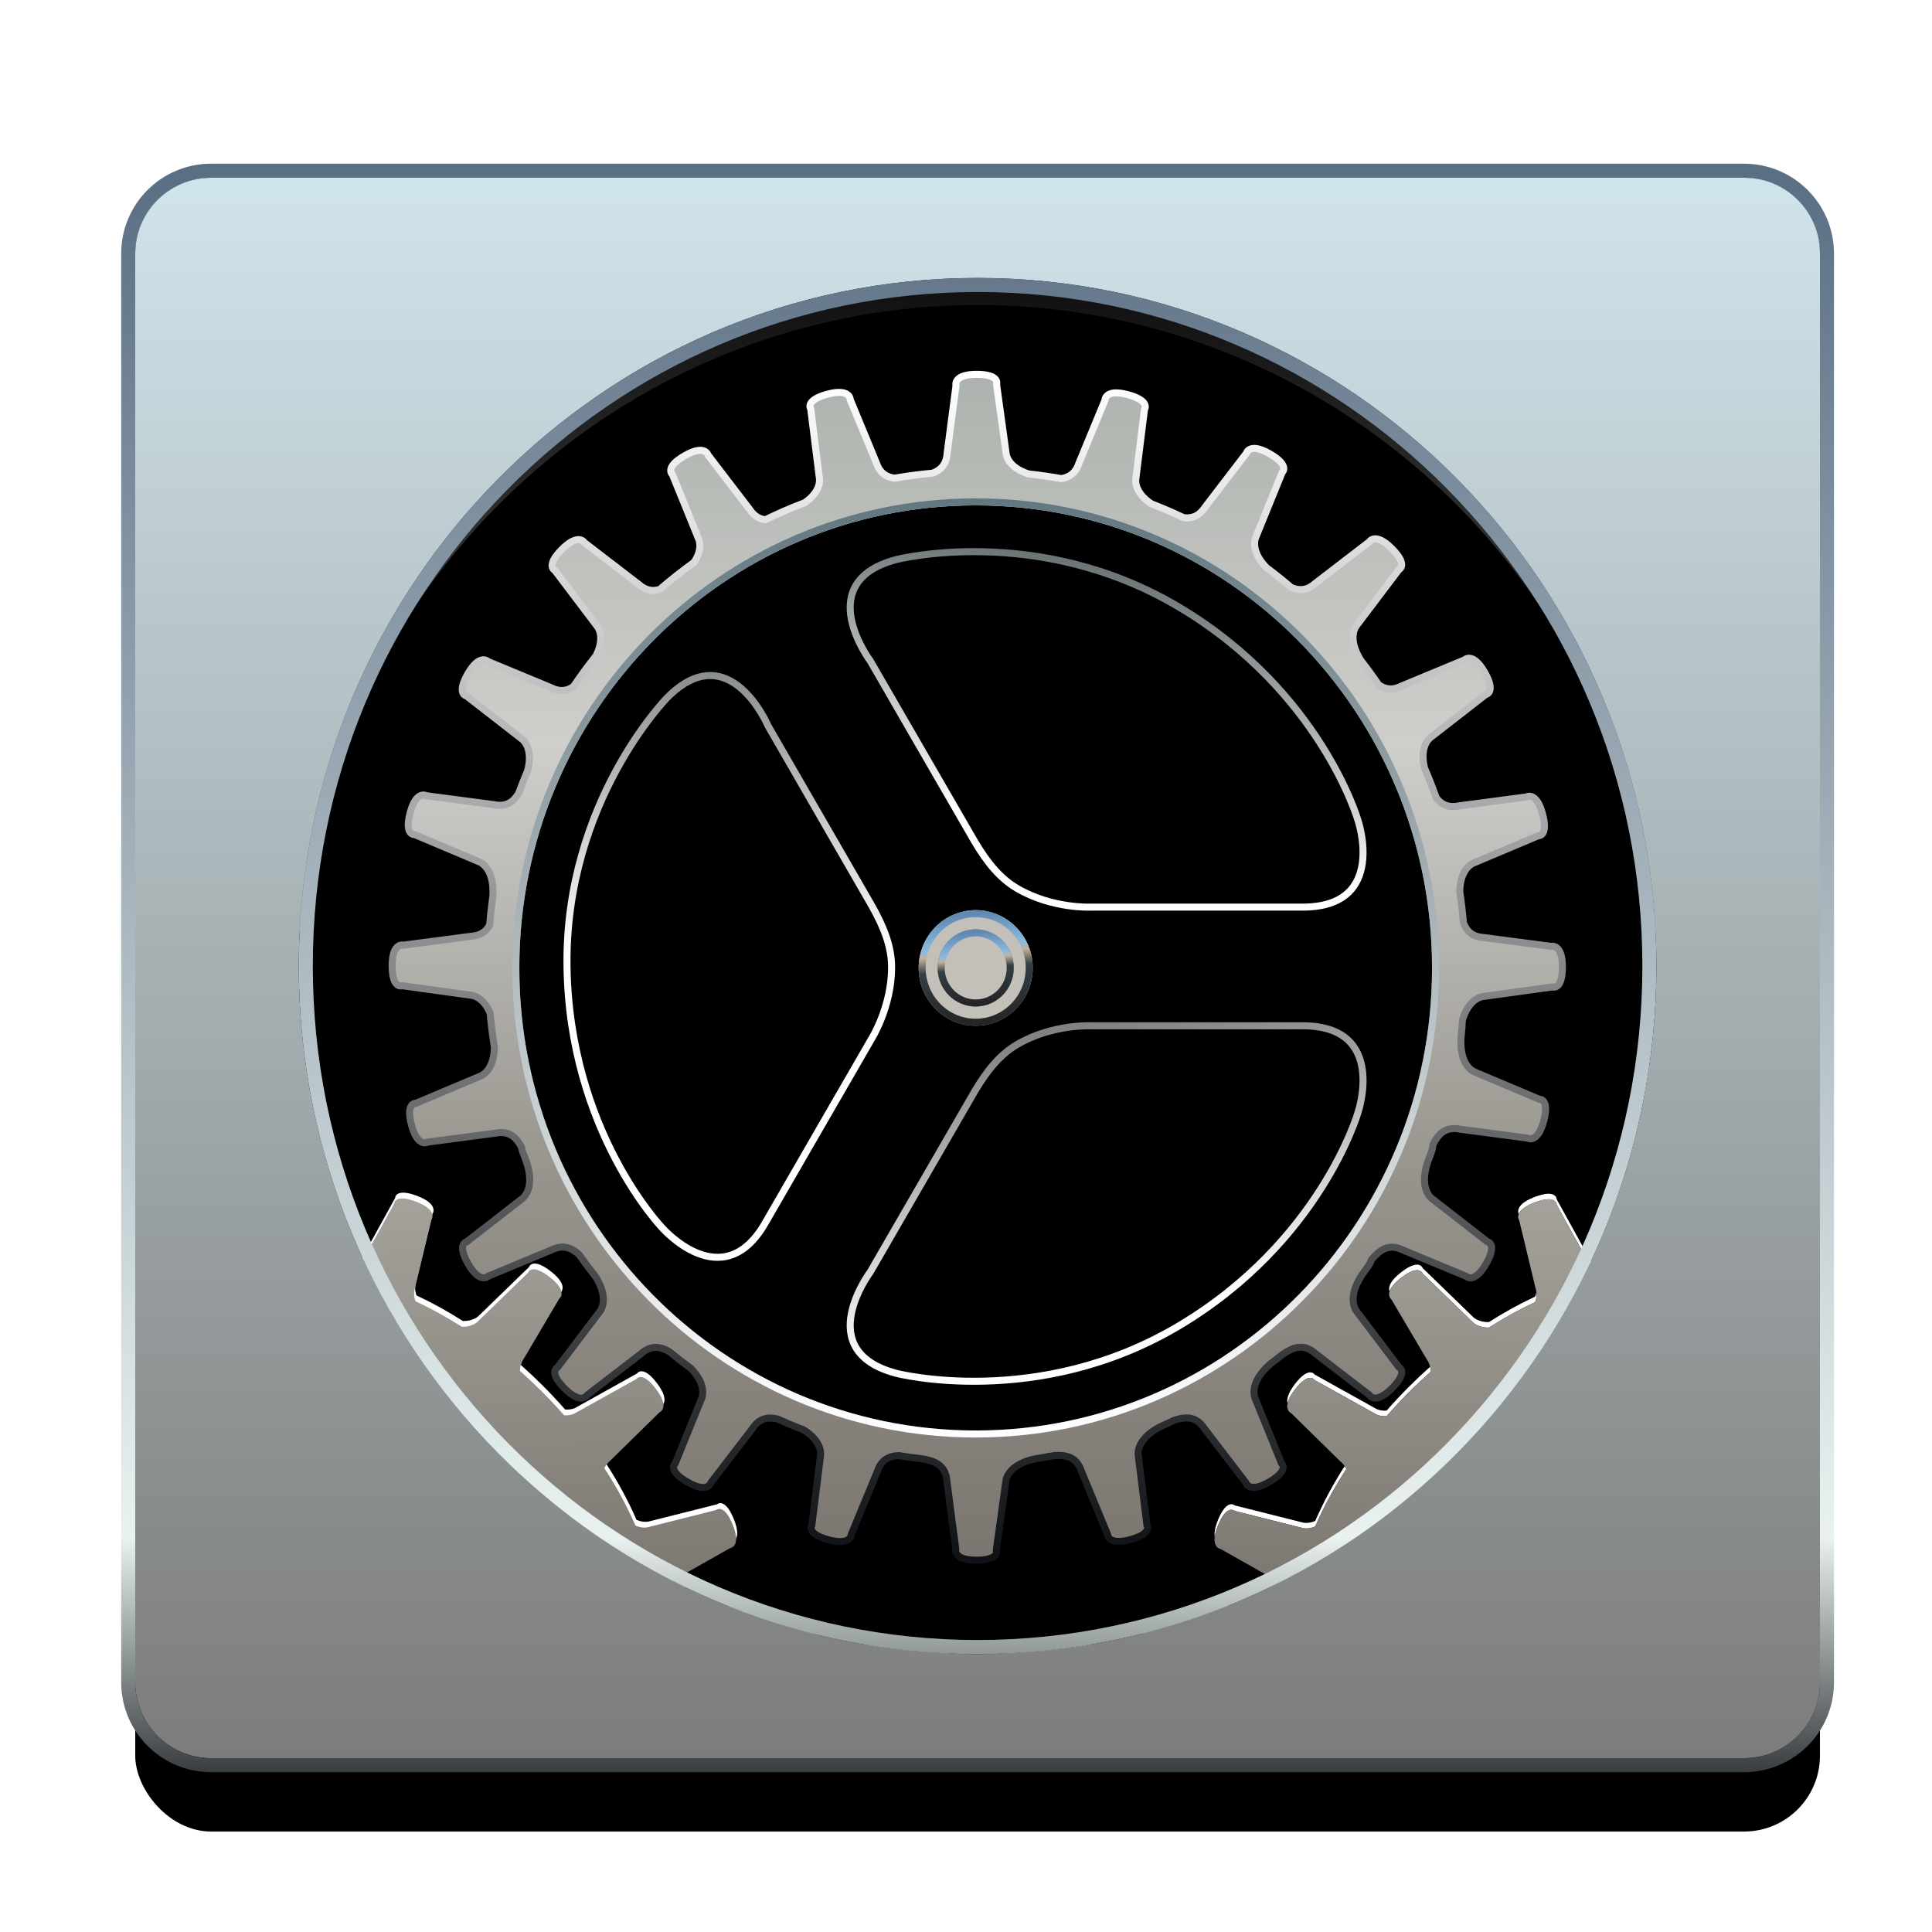 
<svg id="system-preferences" viewBox="0 0 500 500" xmlns="http://www.w3.org/2000/svg">
	<defs>
		<linearGradient x1="50.345%" y1="-1.794%" x2="50%" y2="92.875%" id="syspref-linearGradient-1">
			<stop stop-color="#fff" offset="0%"></stop>
			<stop stop-color="#000000" offset="0%"></stop>
			<stop stop-color="#5C5C5C" offset="50.625%"></stop>
			<stop stop-color="#5C5C5C" offset="57.485%"></stop>
			<stop stop-color="#3B3B3A" offset="100%"></stop>
		</linearGradient>
		<filter x="-14.2%" y="-10.5%" width="128.4%" height="130.3%" filterUnits="objectBoundingBox" id="syspref-filter-3">
			<feOffset dx="0" dy="19" in="SourceAlpha" result="shadowOffsetOuter1"></feOffset>
			<feGaussianBlur stdDeviation="17.5" in="shadowOffsetOuter1" result="shadowBlurOuter1"></feGaussianBlur>
			<feColorMatrix values="0 0 0 0 0   0 0 0 0 0   0 0 0 0 0  0 0 0 0.237 0" type="matrix" in="shadowBlurOuter1"></feColorMatrix>
		</filter>
		<linearGradient x1="50%" y1="0%" x2="50%" y2="100%" id="syspref-linearGradient-4">
			<stop stop-color="#3A3B3C" offset="0%"></stop>
			<stop stop-color="#C6D4DA" offset="100%"></stop>
		</linearGradient>
		<ellipse id="syspref-path-5" cx="218" cy="203.502" rx="176.172" ry="178.563"></ellipse>
		<filter x="-7.8%" y="-7.7%" width="115.6%" height="115.4%" filterUnits="objectBoundingBox" id="syspref-filter-6">
			<feGaussianBlur stdDeviation="13.5" in="SourceAlpha" result="shadowBlurInner1"></feGaussianBlur>
			<feOffset dx="0" dy="8" in="shadowBlurInner1" result="shadowOffsetInner1"></feOffset>
			<feComposite in="shadowOffsetInner1" in2="SourceAlpha" operator="arithmetic" k2="-1" k3="1" result="shadowInnerInner1"></feComposite>
			<feColorMatrix values="0 0 0 0 0   0 0 0 0 0   0 0 0 0 0  0 0 0 1 0" type="matrix" in="shadowInnerInner1" result="shadowMatrixInner1"></feColorMatrix>
			<feGaussianBlur stdDeviation="13.5" in="SourceAlpha" result="shadowBlurInner2"></feGaussianBlur>
			<feOffset dx="19" dy="0" in="shadowBlurInner2" result="shadowOffsetInner2"></feOffset>
			<feComposite in="shadowOffsetInner2" in2="SourceAlpha" operator="arithmetic" k2="-1" k3="1" result="shadowInnerInner2"></feComposite>
			<feColorMatrix values="0 0 0 0 0   0 0 0 0 0   0 0 0 0 0  0 0 0 0.61 0" type="matrix" in="shadowInnerInner2" result="shadowMatrixInner2"></feColorMatrix>
			<feGaussianBlur stdDeviation="13.5" in="SourceAlpha" result="shadowBlurInner3"></feGaussianBlur>
			<feOffset dx="-19" dy="0" in="shadowBlurInner3" result="shadowOffsetInner3"></feOffset>
			<feComposite in="shadowOffsetInner3" in2="SourceAlpha" operator="arithmetic" k2="-1" k3="1" result="shadowInnerInner3"></feComposite>
			<feColorMatrix values="0 0 0 0 0   0 0 0 0 0   0 0 0 0 0  0 0 0 0.61 0" type="matrix" in="shadowInnerInner3" result="shadowMatrixInner3"></feColorMatrix>
			<feMerge>
				<feMergeNode in="shadowMatrixInner1"></feMergeNode>
				<feMergeNode in="shadowMatrixInner2"></feMergeNode>
				<feMergeNode in="shadowMatrixInner3"></feMergeNode>
			</feMerge>
		</filter>
		<filter x="-29.2%" y="-12.9%" width="158.4%" height="157.6%" filterUnits="objectBoundingBox" id="syspref-filter-8">
			<feOffset dx="0" dy="19" in="SourceAlpha" result="shadowOffsetOuter1"></feOffset>
			<feGaussianBlur stdDeviation="13.5" in="shadowOffsetOuter1" result="shadowBlurOuter1"></feGaussianBlur>
			<feColorMatrix values="0 0 0 0 0   0 0 0 0 0   0 0 0 0 0  0 0 0 1 0" type="matrix" in="shadowBlurOuter1" result="shadowMatrixOuter1"></feColorMatrix>
			<feOffset dx="0" dy="19" in="SourceAlpha" result="shadowOffsetOuter2"></feOffset>
			<feGaussianBlur stdDeviation="9.5" in="shadowOffsetOuter2" result="shadowBlurOuter2"></feGaussianBlur>
			<feColorMatrix values="0 0 0 0 0   0 0 0 0 0   0 0 0 0 0  0 0 0 1 0" type="matrix" in="shadowBlurOuter2" result="shadowMatrixOuter2"></feColorMatrix>
			<feMerge>
				<feMergeNode in="shadowMatrixOuter1"></feMergeNode>
				<feMergeNode in="shadowMatrixOuter2"></feMergeNode>
			</feMerge>
		</filter>
		<filter x="-15.2%" y="-6.2%" width="130.4%" height="133.6%" filterUnits="objectBoundingBox" id="syspref-filter-10">
			<feOffset dx="0" dy="19" in="SourceAlpha" result="shadowOffsetOuter1"></feOffset>
			<feGaussianBlur stdDeviation="9.5" in="shadowOffsetOuter1" result="shadowBlurOuter1"></feGaussianBlur>
			<feColorMatrix values="0 0 0 0 0   0 0 0 0 0   0 0 0 0 0  0 0 0 0.789 0" type="matrix" in="shadowBlurOuter1" result="shadowMatrixOuter1"></feColorMatrix>
			<feOffset dx="0" dy="19" in="SourceAlpha" result="shadowOffsetOuter2"></feOffset>
			<feGaussianBlur stdDeviation="4" in="shadowOffsetOuter2" result="shadowBlurOuter2"></feGaussianBlur>
			<feColorMatrix values="0 0 0 0 0   0 0 0 0 0   0 0 0 0 0  0 0 0 0.29 0" type="matrix" in="shadowBlurOuter2" result="shadowMatrixOuter2"></feColorMatrix>
			<feMerge>
				<feMergeNode in="shadowMatrixOuter1"></feMergeNode>
				<feMergeNode in="shadowMatrixOuter2"></feMergeNode>
			</feMerge>
		</filter>
		<linearGradient x1="50%" y1="-13.417%" x2="50%" y2="114.173%" id="syspref-linearGradient-11">
			<stop stop-color="#ADB3AE" offset="0%"></stop>
			<stop stop-color="#CFCECB" offset="31.108%"></stop>
			<stop stop-color="#96938C" offset="68.438%"></stop>
			<stop stop-color="#7C7670" offset="100%"></stop>
		</linearGradient>
		<linearGradient x1="50%" y1="0%" x2="50%" y2="100%" id="syspref-linearGradient-12">
			<stop stop-color="#ADB3AE" offset="0%"></stop>
			<stop stop-color="#CFCECB" offset="31.108%"></stop>
			<stop stop-color="#96938C" offset="68.438%"></stop>
			<stop stop-color="#7C7670" offset="100%"></stop>
		</linearGradient>
		<linearGradient x1="50%" y1="0%" x2="50%" y2="100%" id="syspref-linearGradient-13">
			<stop stop-color="#FFFFFF" offset="0%"></stop>
			<stop stop-color="#0F1216" offset="100%"></stop>
		</linearGradient>
		<linearGradient x1="50%" y1="0%" x2="50%" y2="100%" id="syspref-linearGradient-14">
			<stop stop-color="#637780" offset="0%"></stop>
			<stop stop-color="#FFFFFF" offset="100%"></stop>
		</linearGradient>
		<filter x="-2.5%" y="-2.4%" width="104.9%" height="104.9%" filterUnits="objectBoundingBox" id="syspref-filter-16">
			<feGaussianBlur stdDeviation="4" in="SourceAlpha" result="shadowBlurInner1"></feGaussianBlur>
			<feOffset dx="0" dy="0" in="shadowBlurInner1" result="shadowOffsetInner1"></feOffset>
			<feComposite in="shadowOffsetInner1" in2="SourceAlpha" operator="arithmetic" k2="-1" k3="1" result="shadowInnerInner1"></feComposite>
			<feColorMatrix values="0 0 0 0 0   0 0 0 0 0   0 0 0 0 0  0 0 0 0.867 0" type="matrix" in="shadowInnerInner1" result="shadowMatrixInner1"></feColorMatrix>
			<feGaussianBlur stdDeviation="4" in="SourceAlpha" result="shadowBlurInner2"></feGaussianBlur>
			<feOffset dx="0" dy="0" in="shadowBlurInner2" result="shadowOffsetInner2"></feOffset>
			<feComposite in="shadowOffsetInner2" in2="SourceAlpha" operator="arithmetic" k2="-1" k3="1" result="shadowInnerInner2"></feComposite>
			<feColorMatrix values="0 0 0 0 0   0 0 0 0 0   0 0 0 0 0  0 0 0 0.5 0" type="matrix" in="shadowInnerInner2" result="shadowMatrixInner2"></feColorMatrix>
			<feGaussianBlur stdDeviation="4" in="SourceAlpha" result="shadowBlurInner3"></feGaussianBlur>
			<feOffset dx="0" dy="0" in="shadowBlurInner3" result="shadowOffsetInner3"></feOffset>
			<feComposite in="shadowOffsetInner3" in2="SourceAlpha" operator="arithmetic" k2="-1" k3="1" result="shadowInnerInner3"></feComposite>
			<feColorMatrix values="0 0 0 0 0   0 0 0 0 0   0 0 0 0 0  0 0 0 0.5 0" type="matrix" in="shadowInnerInner3" result="shadowMatrixInner3"></feColorMatrix>
			<feGaussianBlur stdDeviation="4" in="SourceAlpha" result="shadowBlurInner4"></feGaussianBlur>
			<feOffset dx="0" dy="0" in="shadowBlurInner4" result="shadowOffsetInner4"></feOffset>
			<feComposite in="shadowOffsetInner4" in2="SourceAlpha" operator="arithmetic" k2="-1" k3="1" result="shadowInnerInner4"></feComposite>
			<feColorMatrix values="0 0 0 0 0   0 0 0 0 0   0 0 0 0 0  0 0 0 0.5 0" type="matrix" in="shadowInnerInner4" result="shadowMatrixInner4"></feColorMatrix>
			<feMerge>
				<feMergeNode in="shadowMatrixInner1"></feMergeNode>
				<feMergeNode in="shadowMatrixInner2"></feMergeNode>
				<feMergeNode in="shadowMatrixInner3"></feMergeNode>
				<feMergeNode in="shadowMatrixInner4"></feMergeNode>
			</feMerge>
		</filter>
		<linearGradient x1="50%" y1="0%" x2="50%" y2="48.073%" id="syspref-linearGradient-17">
			<stop stop-color="#7A7E7E" offset="0%"></stop>
			<stop stop-color="#FFFFFF" offset="100%"></stop>
		</linearGradient>
		<linearGradient x1="50%" y1="0%" x2="69.667%" y2="71.914%" id="syspref-linearGradient-18">
			<stop stop-color="#828380" offset="0%"></stop>
			<stop stop-color="#FFFFFF" offset="100%"></stop>
		</linearGradient>
		<linearGradient x1="50%" y1="0%" x2="27.657%" y2="76.312%" id="syspref-linearGradient-19">
			<stop stop-color="#555E61" offset="0%"></stop>
			<stop stop-color="#FFFFFF" offset="100%"></stop>
		</linearGradient>
		<filter x="-3.5%" y="-0.1%" width="103.5%" height="110.0%" filterUnits="objectBoundingBox" id="syspref-filter-21">
			<feOffset dx="0" dy="0" in="SourceAlpha" result="shadowOffsetOuter1"></feOffset>
			<feColorMatrix values="0 0 0 0 1   0 0 0 0 1   0 0 0 0 1  0 0 0 1 0" type="matrix" in="shadowOffsetOuter1"></feColorMatrix>
		</filter>
		<linearGradient x1="14.645%" y1="0%" x2="13.629%" y2="65.325%" id="syspref-linearGradient-22">
			<stop stop-color="#A5A29C" offset="0%"></stop>
			<stop stop-color="#7E7973" offset="100%"></stop>
		</linearGradient>
		<filter x="-3.5%" y="-0.1%" width="103.5%" height="110.0%" filterUnits="objectBoundingBox" id="syspref-filter-24">
			<feOffset dx="0" dy="0" in="SourceAlpha" result="shadowOffsetOuter1"></feOffset>
			<feColorMatrix values="0 0 0 0 1   0 0 0 0 1   0 0 0 0 1  0 0 0 1 0" type="matrix" in="shadowOffsetOuter1"></feColorMatrix>
		</filter>
		<filter x="-9.1%" y="-20.6%" width="118.2%" height="141.2%" filterUnits="objectBoundingBox" id="syspref-filter-26">
			<feGaussianBlur stdDeviation="9.5" in="SourceAlpha" result="shadowBlurInner1"></feGaussianBlur>
			<feOffset dx="0" dy="0" in="shadowBlurInner1" result="shadowOffsetInner1"></feOffset>
			<feComposite in="shadowOffsetInner1" in2="SourceAlpha" operator="arithmetic" k2="-1" k3="1" result="shadowInnerInner1"></feComposite>
			<feColorMatrix values="0 0 0 0 0   0 0 0 0 0   0 0 0 0 0  0 0 0 1 0" type="matrix" in="shadowInnerInner1"></feColorMatrix>
		</filter>
		<filter x="-9.1%" y="-20.6%" width="118.2%" height="141.2%" filterUnits="objectBoundingBox" id="syspref-filter-28">
			<feGaussianBlur stdDeviation="9.5" in="SourceAlpha" result="shadowBlurInner1"></feGaussianBlur>
			<feOffset dx="0" dy="0" in="shadowBlurInner1" result="shadowOffsetInner1"></feOffset>
			<feComposite in="shadowOffsetInner1" in2="SourceAlpha" operator="arithmetic" k2="-1" k3="1" result="shadowInnerInner1"></feComposite>
			<feColorMatrix values="0 0 0 0 0   0 0 0 0 0   0 0 0 0 0  0 0 0 1 0" type="matrix" in="shadowInnerInner1"></feColorMatrix>
		</filter>
		<linearGradient x1="50%" y1="0%" x2="50%" y2="103.83%" id="syspref-linearGradient-29">
			<stop stop-color="#D0E4EB" offset="0%"></stop>
			<stop stop-color="#797877" offset="100%"></stop>
		</linearGradient>
		<linearGradient x1="50%" y1="-9.657%" x2="50%" y2="101.343%" id="syspref-linearGradient-30">
			<stop stop-color="#4B6078" offset="0%"></stop>
			<stop stop-color="#E9F2F0" offset="86.162%"></stop>
			<stop stop-color="#323739" offset="100%"></stop>
		</linearGradient>
		<linearGradient x1="35.418%" y1="0%" x2="45.299%" y2="104.764%" id="syspref-linearGradient-32">
			<stop stop-color="#6088B1" offset="0%"></stop>
			<stop stop-color="#8ABCDF" offset="30.625%"></stop>
			<stop stop-color="#C2B199" offset="36.177%"></stop>
			<stop stop-color="#333F44" offset="49.665%"></stop>
			<stop stop-color="#232323" offset="100%"></stop>
		</linearGradient>
		<filter x="-61.0%" y="-60.1%" width="221.9%" height="220.3%" filterUnits="objectBoundingBox" id="syspref-filter-35">
			<feOffset dx="0" dy="0" in="SourceAlpha" result="shadowOffsetOuter1"></feOffset>
			<feGaussianBlur stdDeviation="4" in="shadowOffsetOuter1" result="shadowBlurOuter1"></feGaussianBlur>
			<feComposite in="shadowBlurOuter1" in2="SourceAlpha" operator="out" result="shadowBlurOuter1"></feComposite>
			<feColorMatrix values="0 0 0 0 0   0 0 0 0 0   0 0 0 0 0  0 0 0 0.5 0" type="matrix" in="shadowBlurOuter1"></feColorMatrix>
		</filter>
	</defs>
	<g id="Page-1" stroke="none" stroke-width="1" fill="none" fill-rule="evenodd" transform="translate(0, 30)">
		<rect id="syspref-path-2" x="3.87482639e-14" y="0" width="436" height="409" rx="19.632"></rect>
		<path d="M217.508,324.207 C152.281,324.207 99.404,270.613 99.404,204.5 C99.404,138.387 152.281,84.793 217.508,84.793 C282.735,84.793 335.612,138.387 335.612,204.5 C335.612,270.613 282.735,324.207 217.508,324.207 Z M270.137,111.118 C233.558,89.338 196.978,98.815 196.978,98.815 C174.834,104.634 190.253,125.084 190.253,125.084 L217.154,171.637 C220.588,177.455 223.962,181.437 228.327,183.976 C237.308,189.2 247.172,188.762 247.172,188.762 L302.123,188.762 C324.268,188.762 316.394,166.15 316.394,166.15 C316.394,166.15 306.716,132.899 270.137,111.118 Z M270.137,297.117 C306.716,275.336 316.394,242.084 316.394,242.084 C316.394,242.084 324.268,219.472 302.123,219.472 L247.172,219.472 C247.172,219.472 237.308,219.034 228.327,224.258 C223.962,226.797 220.588,230.779 217.154,236.598 L190.253,283.151 C190.253,283.151 174.834,303.601 196.978,309.42 C196.978,309.42 233.558,318.896 270.137,297.117 Z M111.523,203.727 C112.095,246.298 136.053,271.305 136.053,271.305 C136.053,271.305 151.698,289.43 162.771,270.251 L190.247,222.661 C190.247,222.661 195.559,214.337 195.526,203.947 C195.509,198.897 193.748,193.984 190.426,188.101 L163.561,141.527 C163.561,141.527 153.561,117.948 137.449,134.216 C137.449,134.216 110.951,161.158 111.523,203.727 Z" id="syspref-path-7"></path>
		<path d="M91.834,216.189 C89.935,211.642 86.854,211.561 86.854,211.561 L69.064,209.1 C69.064,209.1 66.488,210.085 66.488,203.933 C66.488,197.782 69.396,198.603 69.396,198.603 L86.938,196.306 C89.492,196.154 90.9,194.965 91.723,193.349 C91.93,190.828 92.21,188.328 92.559,185.85 C92.993,178.195 88.849,176.966 88.849,176.966 L72.302,169.985 C72.302,169.985 69.559,170.269 71.151,164.328 C72.743,158.386 75.34,159.932 75.34,159.932 L92.878,162.253 C96.117,162.918 97.956,161.414 99.222,159.329 C99.958,157.329 100.742,155.353 101.573,153.401 C103.159,147.135 99.913,145.144 99.913,145.144 L85.737,134.119 C85.737,134.119 83.014,133.683 86.089,128.356 C89.165,123.029 91.274,125.194 91.274,125.194 L107.613,131.975 C109.979,133.16 111.838,132.771 113.39,131.705 C115.243,128.967 117.198,126.306 119.249,123.727 C121.874,118.509 119.449,115.952 119.449,115.952 L108.61,101.633 C108.61,101.633 106.092,100.507 110.441,96.158 C114.791,91.808 116.267,94.445 116.267,94.445 L130.295,105.225 C132.212,106.927 134.052,107.079 135.779,106.515 C138.608,104.071 141.546,101.752 144.582,99.565 C147.121,95.897 145.765,93.398 145.765,93.398 L139.002,76.762 C139.002,76.762 136.861,75.022 142.188,71.947 C147.515,68.871 148.259,71.801 148.259,71.801 L159.019,85.843 C160.201,87.637 161.613,88.365 163.107,88.496 C166.42,86.885 169.813,85.415 173.279,84.096 C177.835,80.947 177.047,77.659 177.047,77.659 L174.819,59.839 C174.819,59.839 173.201,57.605 179.143,56.013 C185.085,54.421 185.045,57.443 185.045,57.443 L191.804,73.792 C192.7,76.486 194.465,77.487 196.49,77.75 C199.742,77.192 203.036,76.759 206.367,76.458 C208.374,75.703 209.939,74.282 210.115,71.326 L212.412,53.784 C212.412,53.784 211.591,50.876 217.742,50.876 C223.894,50.876 222.909,53.452 222.909,53.452 L225.37,71.242 C225.37,71.242 225.465,74.849 231.208,76.663 C234.05,76.968 236.865,77.368 239.648,77.86 C241.621,77.572 243.332,76.558 244.209,73.92 L250.968,57.571 C250.968,57.571 250.928,54.549 256.87,56.141 C262.811,57.733 261.194,59.967 261.194,59.967 L258.966,77.787 C258.966,77.787 258.151,81.186 262.967,84.381 C265.794,85.479 268.573,86.676 271.299,87.969 C273.304,88.223 275.247,87.701 276.796,85.352 L287.555,71.31 C287.555,71.31 288.299,68.38 293.626,71.456 C298.953,74.531 296.813,76.271 296.813,76.271 L290.049,92.907 C290.049,92.907 288.22,96.276 292.785,100.934 C294.973,102.571 297.107,104.278 299.184,106.051 C301.102,106.883 303.171,106.939 305.337,105.016 L319.365,94.237 C319.365,94.237 320.841,91.599 325.191,95.949 C329.54,100.298 327.023,101.424 327.023,101.424 L316.183,115.743 C316.183,115.743 313.357,118.723 317.108,124.812 C318.725,126.891 320.281,129.022 321.772,131.203 C323.349,132.337 325.246,132.781 327.677,131.564 L344.017,124.782 C344.017,124.782 346.125,122.617 349.201,127.944 C352.277,133.271 349.553,133.707 349.553,133.707 L335.377,144.733 C335.377,144.733 332.2,146.681 333.668,152.789 C334.756,155.309 335.767,157.872 336.696,160.473 C337.938,162.106 339.689,163.144 342.48,162.57 L360.018,160.249 C360.018,160.249 362.616,158.704 364.208,164.645 C365.8,170.587 363.056,170.303 363.056,170.303 L346.51,177.284 C346.51,177.284 342.92,178.348 342.773,184.67 C343.175,187.348 343.496,190.054 343.732,192.784 C344.479,194.835 345.898,196.445 348.899,196.623 L366.44,198.921 C366.44,198.921 369.349,198.1 369.349,204.251 C369.349,210.402 366.772,209.418 366.772,209.418 L348.983,211.878 C348.983,211.878 345.29,211.976 343.498,217.923 C343.464,218.241 343.43,218.559 343.394,218.877 C343.411,219.402 343.37,220.086 343.258,220.956 C342.079,230.105 346.811,231.507 346.811,231.507 L363.358,238.488 C363.358,238.488 366.101,238.205 364.509,244.146 C362.917,250.088 360.32,248.542 360.32,248.542 L342.782,246.221 C338.979,245.44 337.106,247.65 335.824,250.279 C335.864,250.832 335.641,251.767 335.046,253.215 C331.539,261.747 335.747,264.327 335.747,264.327 L349.923,275.352 C349.923,275.352 352.646,275.789 349.571,281.116 C346.495,286.443 344.386,284.277 344.386,284.277 L328.047,277.496 C324.347,275.643 321.885,277.639 319.903,280.058 C319.768,280.604 319.31,281.425 318.41,282.605 C312.815,289.939 316.211,293.519 316.211,293.519 L327.05,307.838 C327.05,307.838 329.568,308.964 325.219,313.314 C320.869,317.663 319.393,315.026 319.393,315.026 L305.365,304.247 C300.941,300.318 296.926,304.646 293.766,306.981 C287.782,312.181 289.894,316.073 289.894,316.073 L296.658,332.71 C296.658,332.71 298.799,334.449 293.472,337.525 C288.145,340.6 287.401,337.671 287.401,337.671 L276.641,323.628 C274.45,320.304 271.469,320.639 268.64,321.652 C268.214,321.9 267.66,322.169 266.959,322.462 C258.447,326.016 259.598,330.815 259.598,330.815 L261.825,348.635 C261.825,348.635 263.443,350.869 257.501,352.461 C251.559,354.053 251.599,351.031 251.599,351.031 L244.841,334.682 C243.649,331.1 240.922,330.512 238.09,330.67 C237.455,330.774 236.818,330.874 236.18,330.968 C235.745,331.073 235.214,331.17 234.578,331.256 C225.436,332.485 225.306,337.418 225.306,337.418 L222.845,355.208 C222.845,355.208 223.83,357.785 217.678,357.785 C211.527,357.785 212.348,354.876 212.348,354.876 L210.051,337.335 C209.794,333 206.548,331.966 203.304,331.492 C202.611,331.412 201.92,331.326 201.231,331.235 C200.565,331.158 199.929,331.079 199.352,330.972 C198.771,330.886 198.193,330.797 197.615,330.703 C195.246,330.794 193.106,331.668 192.088,334.73 L185.329,351.079 C185.329,351.079 185.369,354.101 179.428,352.509 C173.486,350.917 175.103,348.683 175.103,348.683 L177.331,330.862 C177.331,330.862 178.18,327.324 173.031,324.075 C170.725,323.191 168.451,322.241 166.212,321.226 C163.873,320.676 161.547,320.942 159.751,323.667 L148.991,337.709 C148.991,337.709 148.247,340.639 142.92,337.563 C137.593,334.488 139.734,332.748 139.734,332.748 L146.498,316.112 C146.498,316.112 148.309,312.773 143.823,308.148 C141.917,306.755 140.052,305.309 138.228,303.812 C136.011,302.514 133.565,301.989 130.979,304.285 L116.951,315.064 C116.951,315.064 115.474,317.702 111.125,313.352 C106.775,309.003 109.293,307.876 109.293,307.876 L120.132,293.558 C120.132,293.558 122.962,290.574 119.2,284.475 C117.698,282.585 116.248,280.651 114.852,278.675 C112.997,276.974 110.729,275.971 107.696,277.491 L91.356,284.272 C91.356,284.272 89.247,286.437 86.172,281.11 C83.096,275.783 85.82,275.347 85.82,275.347 L99.995,264.321 C99.995,264.321 104.203,261.742 100.696,253.209 C100.281,252.2 100.047,251.439 99.957,250.884 C99.943,250.848 99.93,250.813 99.916,250.777 C98.641,248.395 96.773,246.53 93.233,247.257 L75.695,249.578 C75.695,249.578 73.097,251.124 71.505,245.182 C69.913,239.241 72.657,239.524 72.657,239.524 L89.203,232.543 C89.203,232.543 92.867,231.457 92.944,224.964 C92.477,222.07 92.106,219.144 91.834,216.189 Z M217.508,324.207 C282.735,324.207 335.612,270.613 335.612,204.5 C335.612,138.387 282.735,84.793 217.508,84.793 C152.281,84.793 99.404,138.387 99.404,204.5 C99.404,270.613 152.281,324.207 217.508,324.207 Z" id="syspref-path-9"></path>
		<path d="M217.508,324.207 C282.735,324.207 335.612,270.613 335.612,204.5 C335.612,138.387 282.735,84.793 217.508,84.793 C152.281,84.793 99.404,138.387 99.404,204.5 C99.404,270.613 152.281,324.207 217.508,324.207 Z" id="syspref-path-15"></path>
		<path d="M26.171,86.5 C28.304,81.581 31.002,76.583 34.232,71.626 C33.893,70.926 33.359,70.239 32.578,69.574 L19.951,57.183 C19.951,57.183 17.134,56.087 20.836,51.175 C24.538,46.262 26.003,48.599 26.003,48.599 L41.691,57.34 C41.691,57.34 42.743,58.09 44.638,57.944 C46.474,55.851 48.405,53.788 50.43,51.763 C52.274,49.92 54.149,48.153 56.049,46.467 C56.078,45.4 55.75,44.256 54.898,43.021 L45.908,27.784 C45.908,27.784 43.471,25.997 48.318,22.21 C53.165,18.423 53.976,21.059 53.976,21.059 L66.867,33.563 C66.867,33.563 68.143,35.11 71.13,35.025 C75.116,32.479 79.123,30.277 83.09,28.436 C83.533,27.361 83.609,26.077 83.109,24.501 L78.967,7.302 C78.967,7.302 77.159,4.88 82.901,2.676 C88.644,0.472 88.649,3.23 88.649,3.23 L97.321,18.956 C97.321,18.956 99.21,23.515 108.186,21.387 C110.885,20.747 111.809,21.008 111.782,21.686 C119.616,21.972 126.376,24.461 131.283,29.368 C147.426,45.511 137.4,81.71 108.889,110.221 C80.378,138.732 44.178,148.759 28.036,132.616 C23.54,128.121 21.074,122.07 20.472,115.063 C19.491,115.748 18.753,115.854 18.814,114.546 C18.987,110.844 23.332,103.993 17.089,101.029 L1.685,92.328 C1.685,92.328 -1.319,91.999 0.985,86.296 C3.289,80.592 5.31,82.47 5.31,82.47 L22.726,86.853 C22.726,86.853 24.137,87.38 26.171,86.5 Z" id="syspref-path-20"></path>
		<path d="M26.171,87.928 C28.304,83.009 31.002,78.012 34.232,73.054 C33.893,72.354 33.359,71.667 32.578,71.002 L19.951,58.611 C19.951,58.611 17.134,57.516 20.836,52.603 C24.538,47.69 26.003,50.027 26.003,50.027 L41.691,58.768 C41.691,58.768 42.743,59.518 44.638,59.372 C46.474,57.28 48.405,55.216 50.43,53.191 C52.274,51.348 54.149,49.582 56.049,47.895 C56.078,46.828 55.75,45.684 54.898,44.449 L45.908,29.212 C45.908,29.212 43.471,27.425 48.318,23.638 C53.165,19.851 53.976,22.488 53.976,22.488 L66.867,34.991 C66.867,34.991 68.143,36.538 71.13,36.453 C75.116,33.907 79.123,31.705 83.09,29.864 C83.533,28.789 83.609,27.505 83.109,25.929 L78.967,8.73 C78.967,8.73 77.159,6.309 82.901,4.104 C88.644,1.9 88.649,4.658 88.649,4.658 L97.321,20.384 C97.321,20.384 99.21,24.943 108.186,22.815 C110.885,22.175 111.809,22.436 111.782,23.114 C119.616,23.401 126.376,25.89 131.283,30.797 C147.426,46.939 137.4,83.139 108.889,111.65 C80.378,140.161 44.178,150.187 28.036,134.044 C23.54,129.549 21.074,123.498 20.472,116.492 C19.491,117.176 18.753,117.282 18.814,115.974 C18.987,112.272 23.332,105.421 17.089,102.457 L1.685,93.756 C1.685,93.756 -1.319,93.427 0.985,87.724 C3.289,82.021 5.31,83.898 5.31,83.898 L22.726,88.281 C22.726,88.281 24.137,88.809 26.171,87.928 Z" id="syspref-path-23"></path>
		<ellipse id="syspref-path-25" cx="83.468" cy="84.533" rx="36.365" ry="64.228"></ellipse>
		<ellipse id="syspref-path-27" cx="83.468" cy="84.533" rx="36.365" ry="64.228"></ellipse>
		<path d="M0,19.624 C0,8.786 8.783,0 19.635,0 L416.365,0 C427.209,0 436,8.791 436,19.624 L436,389.376 C436,400.214 427.217,409 416.365,409 L19.635,409 C8.791,409 0,400.209 0,389.376 L0,19.624 Z M218,382.066 C315.025,382.066 393.679,302.344 393.679,204.001 C393.679,105.659 315.025,25.937 218,25.937 C120.975,25.937 42.321,105.659 42.321,204.001 C42.321,302.344 120.975,382.066 218,382.066 Z" id="syspref-path-31"></path>
		<ellipse id="syspref-path-33" cx="14.763" cy="14.963" rx="14.763" ry="14.963"></ellipse>
		<ellipse id="syspref-path-34" cx="14.763" cy="14.963" rx="9.842" ry="9.976"></ellipse>
		
		<g id="System-Preferences" transform="translate(-3, -35)">
			<g id="Icon" transform="translate(38, 51)">
				<g id="Background">
					<use fill="black" fill-opacity="1" filter="url(#syspref-filter-3)" href="#syspref-path-2"></use>
					<use fill="url(#syspref-linearGradient-1)" fill-rule="evenodd" href="#syspref-path-2"></use>
				</g>
				<g id="Icon-Inner-Shadow">
					<use fill="black" fill-opacity="1" filter="url(#syspref-filter-6)" href="#syspref-path-5"></use>
					<ellipse stroke="url(#syspref-linearGradient-4)" stroke-width="4.544" cx="218" cy="203.502" rx="178.444" ry="180.836"></ellipse>
				</g>
				<g id="Icon-2-Shadow" fill-opacity="1" fill="black">
					<use filter="url(#syspref-filter-8)" href="#syspref-path-7"></use>
				</g>
				<g id="Icon-1-Shadow" fill-opacity="1" fill="black">
					<use filter="url(#syspref-filter-10)" href="#syspref-path-9"></use>
				</g>
				<path d="M217.508,324.207 C152.281,324.207 99.404,270.613 99.404,204.5 C99.404,138.387 152.281,84.793 217.508,84.793 C282.735,84.793 335.612,138.387 335.612,204.5 C335.612,270.613 282.735,324.207 217.508,324.207 Z M270.137,111.118 C233.558,89.338 196.978,98.815 196.978,98.815 C174.834,104.634 190.253,125.084 190.253,125.084 L217.154,171.637 C220.588,177.455 223.962,181.437 228.327,183.976 C237.308,189.2 247.172,188.762 247.172,188.762 L302.123,188.762 C324.268,188.762 316.394,166.15 316.394,166.15 C316.394,166.15 306.716,132.899 270.137,111.118 Z M270.137,297.117 C306.716,275.336 316.394,242.084 316.394,242.084 C316.394,242.084 324.268,219.472 302.123,219.472 L247.172,219.472 C247.172,219.472 237.308,219.034 228.327,224.258 C223.962,226.797 220.588,230.779 217.154,236.598 L190.253,283.151 C190.253,283.151 174.834,303.601 196.978,309.42 C196.978,309.42 233.558,318.896 270.137,297.117 Z M111.523,203.727 C112.095,246.298 136.053,271.305 136.053,271.305 C136.053,271.305 151.698,289.43 162.771,270.251 L190.247,222.661 C190.247,222.661 195.559,214.337 195.526,203.947 C195.509,198.897 193.748,193.984 190.426,188.101 L163.561,141.527 C163.561,141.527 153.561,117.948 137.449,134.216 C137.449,134.216 110.951,161.158 111.523,203.727 Z" id="Icon-2" fill="url(#syspref-linearGradient-11)"></path>
				<path d="M91.834,216.189 C89.935,211.642 86.854,211.561 86.854,211.561 L69.064,209.1 C69.064,209.1 66.488,210.085 66.488,203.933 C66.488,197.782 69.396,198.603 69.396,198.603 L86.938,196.306 C89.492,196.154 90.9,194.965 91.723,193.349 C91.93,190.828 92.21,188.328 92.559,185.85 C92.993,178.195 88.849,176.966 88.849,176.966 L72.302,169.985 C72.302,169.985 69.559,170.269 71.151,164.328 C72.743,158.386 75.34,159.932 75.34,159.932 L92.878,162.253 C96.117,162.918 97.956,161.414 99.222,159.329 C99.958,157.329 100.742,155.353 101.573,153.401 C103.159,147.135 99.913,145.144 99.913,145.144 L85.737,134.119 C85.737,134.119 83.014,133.683 86.089,128.356 C89.165,123.029 91.274,125.194 91.274,125.194 L107.613,131.975 C109.979,133.16 111.838,132.771 113.39,131.705 C115.243,128.967 117.198,126.306 119.249,123.727 C121.874,118.509 119.449,115.952 119.449,115.952 L108.61,101.633 C108.61,101.633 106.092,100.507 110.441,96.158 C114.791,91.808 116.267,94.445 116.267,94.445 L130.295,105.225 C132.212,106.927 134.052,107.079 135.779,106.515 C138.608,104.071 141.546,101.752 144.582,99.565 C147.121,95.897 145.765,93.398 145.765,93.398 L139.002,76.762 C139.002,76.762 136.861,75.022 142.188,71.947 C147.515,68.871 148.259,71.801 148.259,71.801 L159.019,85.843 C160.201,87.637 161.613,88.365 163.107,88.496 C166.42,86.885 169.813,85.415 173.279,84.096 C177.835,80.947 177.047,77.659 177.047,77.659 L174.819,59.839 C174.819,59.839 173.201,57.605 179.143,56.013 C185.085,54.421 185.045,57.443 185.045,57.443 L191.804,73.792 C192.7,76.486 194.465,77.487 196.49,77.75 C199.742,77.192 203.036,76.759 206.367,76.458 C208.374,75.703 209.939,74.282 210.115,71.326 L212.412,53.784 C212.412,53.784 211.591,50.876 217.742,50.876 C223.894,50.876 222.909,53.452 222.909,53.452 L225.37,71.242 C225.37,71.242 225.465,74.849 231.208,76.663 C234.05,76.968 236.865,77.368 239.648,77.86 C241.621,77.572 243.332,76.558 244.209,73.92 L250.968,57.571 C250.968,57.571 250.928,54.549 256.87,56.141 C262.811,57.733 261.194,59.967 261.194,59.967 L258.966,77.787 C258.966,77.787 258.151,81.186 262.967,84.381 C265.794,85.479 268.573,86.676 271.299,87.969 C273.304,88.223 275.247,87.701 276.796,85.352 L287.555,71.31 C287.555,71.31 288.299,68.38 293.626,71.456 C298.953,74.531 296.813,76.271 296.813,76.271 L290.049,92.907 C290.049,92.907 288.22,96.276 292.785,100.934 C294.973,102.571 297.107,104.278 299.184,106.051 C301.102,106.883 303.171,106.939 305.337,105.016 L319.365,94.237 C319.365,94.237 320.841,91.599 325.191,95.949 C329.54,100.298 327.023,101.424 327.023,101.424 L316.183,115.743 C316.183,115.743 313.357,118.723 317.108,124.812 C318.725,126.891 320.281,129.022 321.772,131.203 C323.349,132.337 325.246,132.781 327.677,131.564 L344.017,124.782 C344.017,124.782 346.125,122.617 349.201,127.944 C352.277,133.271 349.553,133.707 349.553,133.707 L335.377,144.733 C335.377,144.733 332.2,146.681 333.668,152.789 C334.756,155.309 335.767,157.872 336.696,160.473 C337.938,162.106 339.689,163.144 342.48,162.57 L360.018,160.249 C360.018,160.249 362.616,158.704 364.208,164.645 C365.8,170.587 363.056,170.303 363.056,170.303 L346.51,177.284 C346.51,177.284 342.92,178.348 342.773,184.67 C343.175,187.348 343.496,190.054 343.732,192.784 C344.479,194.835 345.898,196.445 348.899,196.623 L366.44,198.921 C366.44,198.921 369.349,198.1 369.349,204.251 C369.349,210.402 366.772,209.418 366.772,209.418 L348.983,211.878 C348.983,211.878 345.29,211.976 343.498,217.923 C343.464,218.241 343.43,218.559 343.394,218.877 C343.411,219.402 343.37,220.086 343.258,220.956 C342.079,230.105 346.811,231.507 346.811,231.507 L363.358,238.488 C363.358,238.488 366.101,238.205 364.509,244.146 C362.917,250.088 360.32,248.542 360.32,248.542 L342.782,246.221 C338.979,245.44 337.106,247.65 335.824,250.279 C335.864,250.832 335.641,251.767 335.046,253.215 C331.539,261.747 335.747,264.327 335.747,264.327 L349.923,275.352 C349.923,275.352 352.646,275.789 349.571,281.116 C346.495,286.443 344.386,284.277 344.386,284.277 L328.047,277.496 C324.347,275.643 321.885,277.639 319.903,280.058 C319.768,280.604 319.31,281.425 318.41,282.605 C312.815,289.939 316.211,293.519 316.211,293.519 L327.05,307.838 C327.05,307.838 329.568,308.964 325.219,313.314 C320.869,317.663 319.393,315.026 319.393,315.026 L305.365,304.247 C300.941,300.318 296.926,304.646 293.766,306.981 C287.782,312.181 289.894,316.073 289.894,316.073 L296.658,332.71 C296.658,332.71 298.799,334.449 293.472,337.525 C288.145,340.6 287.401,337.671 287.401,337.671 L276.641,323.628 C274.45,320.304 271.469,320.639 268.64,321.652 C268.214,321.9 267.66,322.169 266.959,322.462 C258.447,326.016 259.598,330.815 259.598,330.815 L261.825,348.635 C261.825,348.635 263.443,350.869 257.501,352.461 C251.559,354.053 251.599,351.031 251.599,351.031 L244.841,334.682 C243.649,331.1 240.922,330.512 238.09,330.67 C237.455,330.774 236.818,330.874 236.18,330.968 C235.745,331.073 235.214,331.17 234.578,331.256 C225.436,332.485 225.306,337.418 225.306,337.418 L222.845,355.208 C222.845,355.208 223.83,357.785 217.678,357.785 C211.527,357.785 212.348,354.876 212.348,354.876 L210.051,337.335 C209.794,333 206.548,331.966 203.304,331.492 C202.611,331.412 201.92,331.326 201.231,331.235 C200.565,331.158 199.929,331.079 199.352,330.972 C198.771,330.886 198.193,330.797 197.615,330.703 C195.246,330.794 193.106,331.668 192.088,334.73 L185.329,351.079 C185.329,351.079 185.369,354.101 179.428,352.509 C173.486,350.917 175.103,348.683 175.103,348.683 L177.331,330.862 C177.331,330.862 178.18,327.324 173.031,324.075 C170.725,323.191 168.451,322.241 166.212,321.226 C163.873,320.676 161.547,320.942 159.751,323.667 L148.991,337.709 C148.991,337.709 148.247,340.639 142.92,337.563 C137.593,334.488 139.734,332.748 139.734,332.748 L146.498,316.112 C146.498,316.112 148.309,312.773 143.823,308.148 C141.917,306.755 140.052,305.309 138.228,303.812 C136.011,302.514 133.565,301.989 130.979,304.285 L116.951,315.064 C116.951,315.064 115.474,317.702 111.125,313.352 C106.775,309.003 109.293,307.876 109.293,307.876 L120.132,293.558 C120.132,293.558 122.962,290.574 119.2,284.475 C117.698,282.585 116.248,280.651 114.852,278.675 C112.997,276.974 110.729,275.971 107.696,277.491 L91.356,284.272 C91.356,284.272 89.247,286.437 86.172,281.11 C83.096,275.783 85.82,275.347 85.82,275.347 L99.995,264.321 C99.995,264.321 104.203,261.742 100.696,253.209 C100.281,252.2 100.047,251.439 99.957,250.884 C99.943,250.848 99.93,250.813 99.916,250.777 C98.641,248.395 96.773,246.53 93.233,247.257 L75.695,249.578 C75.695,249.578 73.097,251.124 71.505,245.182 C69.913,239.241 72.657,239.524 72.657,239.524 L89.203,232.543 C89.203,232.543 92.867,231.457 92.944,224.964 C92.477,222.07 92.106,219.144 91.834,216.189 Z M217.508,324.207 C282.735,324.207 335.612,270.613 335.612,204.5 C335.612,138.387 282.735,84.793 217.508,84.793 C152.281,84.793 99.404,138.387 99.404,204.5 C99.404,270.613 152.281,324.207 217.508,324.207 Z" id="Icon-1" stroke="url(#syspref-linearGradient-13)" stroke-width="1.818" fill="url(#syspref-linearGradient-12)"></path>
				<g id="Icon-2-Inner-Shadow">
					<use fill="black" fill-opacity="1" filter="url(#syspref-filter-16)" href="#syspref-path-15"></use>
					<path stroke="url(#syspref-linearGradient-14)" stroke-width="1.818" d="M217.508,325.116 C283.24,325.116 336.521,271.112 336.521,204.5 C336.521,137.888 283.24,83.884 217.508,83.884 C151.776,83.884 98.495,137.888 98.495,204.5 C98.495,271.112 151.776,325.116 217.508,325.116 Z"></path>
				</g>
				<g id="Icon-2-Border" transform="translate(111.214, 96.763)" stroke-width="1.818">
					<path d="M0.528,107.301 C1.1,149.871 25.058,174.878 25.058,174.878 C25.058,174.878 40.703,193.003 51.776,173.825 L79.252,126.235 C79.252,126.235 84.564,117.911 84.531,107.52 C84.514,102.47 82.753,97.558 79.431,91.675 L52.566,45.1 C52.566,45.1 42.566,21.521 26.454,37.79 C26.454,37.79 -0.044,64.732 0.528,107.301 Z" id="Page-1" stroke="url(#syspref-linearGradient-17)"></path>
					<path d="M158.922,200.353 C195.502,178.572 205.18,145.321 205.18,145.321 C205.18,145.321 213.053,122.709 190.909,122.709 L135.958,122.709 C135.958,122.709 126.094,122.271 117.112,127.495 C112.747,130.034 109.373,134.016 105.94,139.834 L79.039,186.387 C79.039,186.387 63.619,206.837 85.764,212.656 C85.764,212.656 122.343,222.133 158.922,200.353 Z" id="Page-1" stroke="url(#syspref-linearGradient-18)"></path>
					<path d="M158.922,14.354 C195.502,36.135 205.18,69.387 205.18,69.387 C205.18,69.387 213.053,91.999 190.909,91.999 L135.958,91.999 C135.958,91.999 126.094,92.437 117.112,87.213 C112.747,84.674 109.373,80.692 105.94,74.873 L79.039,28.32 C79.039,28.32 63.619,7.87 85.764,2.051 C85.764,2.051 122.343,-7.425 158.922,14.354 Z" id="Page-1" stroke="url(#syspref-linearGradient-19)"></path>
				</g>
				<g id="Small-Wheel-Right" transform="translate(279.21, 261.122)">
					<g id="Combined-Shape">
						<use fill="black" fill-opacity="1" filter="url(#syspref-filter-21)" href="#syspref-path-20"></use>
						<use fill="#FFFFFF" fill-rule="evenodd" href="#syspref-path-20"></use>
					</g>
					<g id="Combined-Shape">
						<use fill="black" fill-opacity="1" filter="url(#syspref-filter-24)" href="#syspref-path-23"></use>
						<use fill="url(#syspref-linearGradient-22)" fill-rule="evenodd" href="#syspref-path-23"></use>
					</g>
				</g>
				<g id="Small-Wheel-Right" transform="translate(84.956, 332.015) scale(-1, 1) translate(-84.956, -332.015) translate(14.106, 261.122)">
					<path d="M26.079,86.215 C28.213,81.296 30.911,76.298 34.14,71.341 C33.802,70.641 33.268,69.953 32.486,69.288 L19.86,56.897 C19.86,56.897 17.043,55.802 20.745,50.89 C24.446,45.977 25.912,48.314 25.912,48.314 L41.6,57.055 C41.6,57.055 42.652,57.804 44.547,57.658 C46.382,55.566 48.314,53.503 50.339,51.478 C52.182,49.634 54.058,47.868 55.958,46.181 C55.987,45.115 55.658,43.971 54.806,42.736 L45.817,27.499 C45.817,27.499 43.379,25.712 48.227,21.925 C53.074,18.138 53.885,20.774 53.885,20.774 L66.776,33.278 C66.776,33.278 68.052,34.825 71.038,34.74 C75.024,32.194 79.031,29.991 82.999,28.151 C83.442,27.076 83.518,25.791 83.018,24.216 L78.876,7.017 C78.876,7.017 77.067,4.595 82.81,2.391 C88.553,0.186 88.557,2.945 88.557,2.945 L97.23,18.671 C97.23,18.671 99.119,23.23 108.095,21.101 C110.794,20.461 111.718,20.722 111.69,21.4 C119.524,21.687 126.285,24.176 131.192,29.083 C147.335,45.226 137.308,81.425 108.797,109.936 C80.286,138.447 44.087,148.474 27.944,132.331 C23.449,127.835 20.983,121.785 20.38,114.778 C19.4,115.463 18.662,115.569 18.723,114.26 C18.896,110.559 23.241,103.707 16.997,100.743 L1.594,92.042 C1.594,92.042 -1.411,91.714 0.894,86.01 C3.198,80.307 5.218,82.185 5.218,82.185 L22.634,86.568 C22.634,86.568 24.046,87.095 26.079,86.215 Z" id="Combined-Shape" fill="#FFFFFF"></path>
					<path d="M26.349,87.708 C28.483,82.79 31.181,77.792 34.411,72.835 C34.072,72.135 33.538,71.447 32.756,70.782 L20.13,58.391 C20.13,58.391 17.313,57.296 21.015,52.384 C24.717,47.471 26.182,49.808 26.182,49.808 L41.87,58.549 C41.87,58.549 42.922,59.298 44.817,59.152 C46.653,57.06 48.584,54.996 50.609,52.972 C52.452,51.128 54.328,49.362 56.228,47.675 C56.257,46.609 55.929,45.465 55.076,44.23 L46.087,28.993 C46.087,28.993 43.649,27.206 48.497,23.419 C53.344,19.632 54.155,22.268 54.155,22.268 L67.046,34.772 C67.046,34.772 68.322,36.319 71.309,36.234 C75.294,33.687 79.301,31.485 83.269,29.645 C83.712,28.57 83.788,27.285 83.288,25.71 L79.146,8.511 C79.146,8.511 77.337,6.089 83.08,3.885 C88.823,1.68 88.827,4.439 88.827,4.439 L97.5,20.165 C97.5,20.165 99.389,24.724 108.365,22.595 C111.064,21.955 111.988,22.216 111.96,22.894 C119.794,23.181 126.555,25.67 131.462,30.577 C147.605,46.72 137.578,82.919 109.067,111.43 C80.556,139.941 44.357,149.968 28.214,133.825 C23.719,129.329 21.253,123.279 20.65,116.272 C19.67,116.956 18.932,117.063 18.993,115.754 C19.166,112.053 23.511,105.201 17.267,102.237 L1.864,93.536 C1.864,93.536 -1.141,93.208 1.164,87.504 C3.468,81.801 5.488,83.679 5.488,83.679 L22.904,88.062 C22.904,88.062 24.316,88.589 26.349,87.708 Z" id="Combined-Shape" fill="url(#syspref-linearGradient-22)"></path>
				</g>
				<g>
					<use fill="url(#syspref-linearGradient-29)" fill-rule="evenodd" href="#syspref-path-31"></use>
					<path stroke="url(#syspref-linearGradient-30)" stroke-width="3.636" d="M-1.818,19.624 L-1.818,389.376 C-1.818,401.215 7.789,410.818 19.635,410.818 L416.365,410.818 C428.218,410.818 437.818,401.221 437.818,389.376 L437.818,19.624 C437.818,7.785 428.211,-1.818 416.365,-1.818 L19.635,-1.818 C7.782,-1.818 -1.818,7.779 -1.818,19.624 Z M218,380.248 C121.984,380.248 44.138,301.345 44.138,204.001 C44.138,106.657 121.984,27.754 218,27.754 C314.016,27.754 391.862,106.657 391.862,204.001 C391.862,301.345 314.016,380.248 218,380.248 Z"></path>
				</g>
				<g id="Nob" transform="translate(202.745, 189.537)">
					<g id="Oval-19">
						<use fill="#C3C0BA" fill-rule="evenodd" href="#syspref-path-33"></use>
						<ellipse stroke="url(#syspref-linearGradient-32)" stroke-width="1.818" cx="14.763" cy="14.963" rx="13.854" ry="14.055"></ellipse>
					</g>
					<g id="Oval-19">
						<use fill="black" fill-opacity="1" filter="url(#syspref-filter-35)" href="#syspref-path-34"></use>
						<use fill="#C3C0BA" fill-rule="evenodd" href="#syspref-path-34"></use>
						<ellipse stroke="url(#syspref-linearGradient-32)" stroke-width="1.818" cx="14.763" cy="14.963" rx="8.933" ry="9.067"></ellipse>
					</g>
				</g>
			</g>
		</g>
	</g>
</svg>
